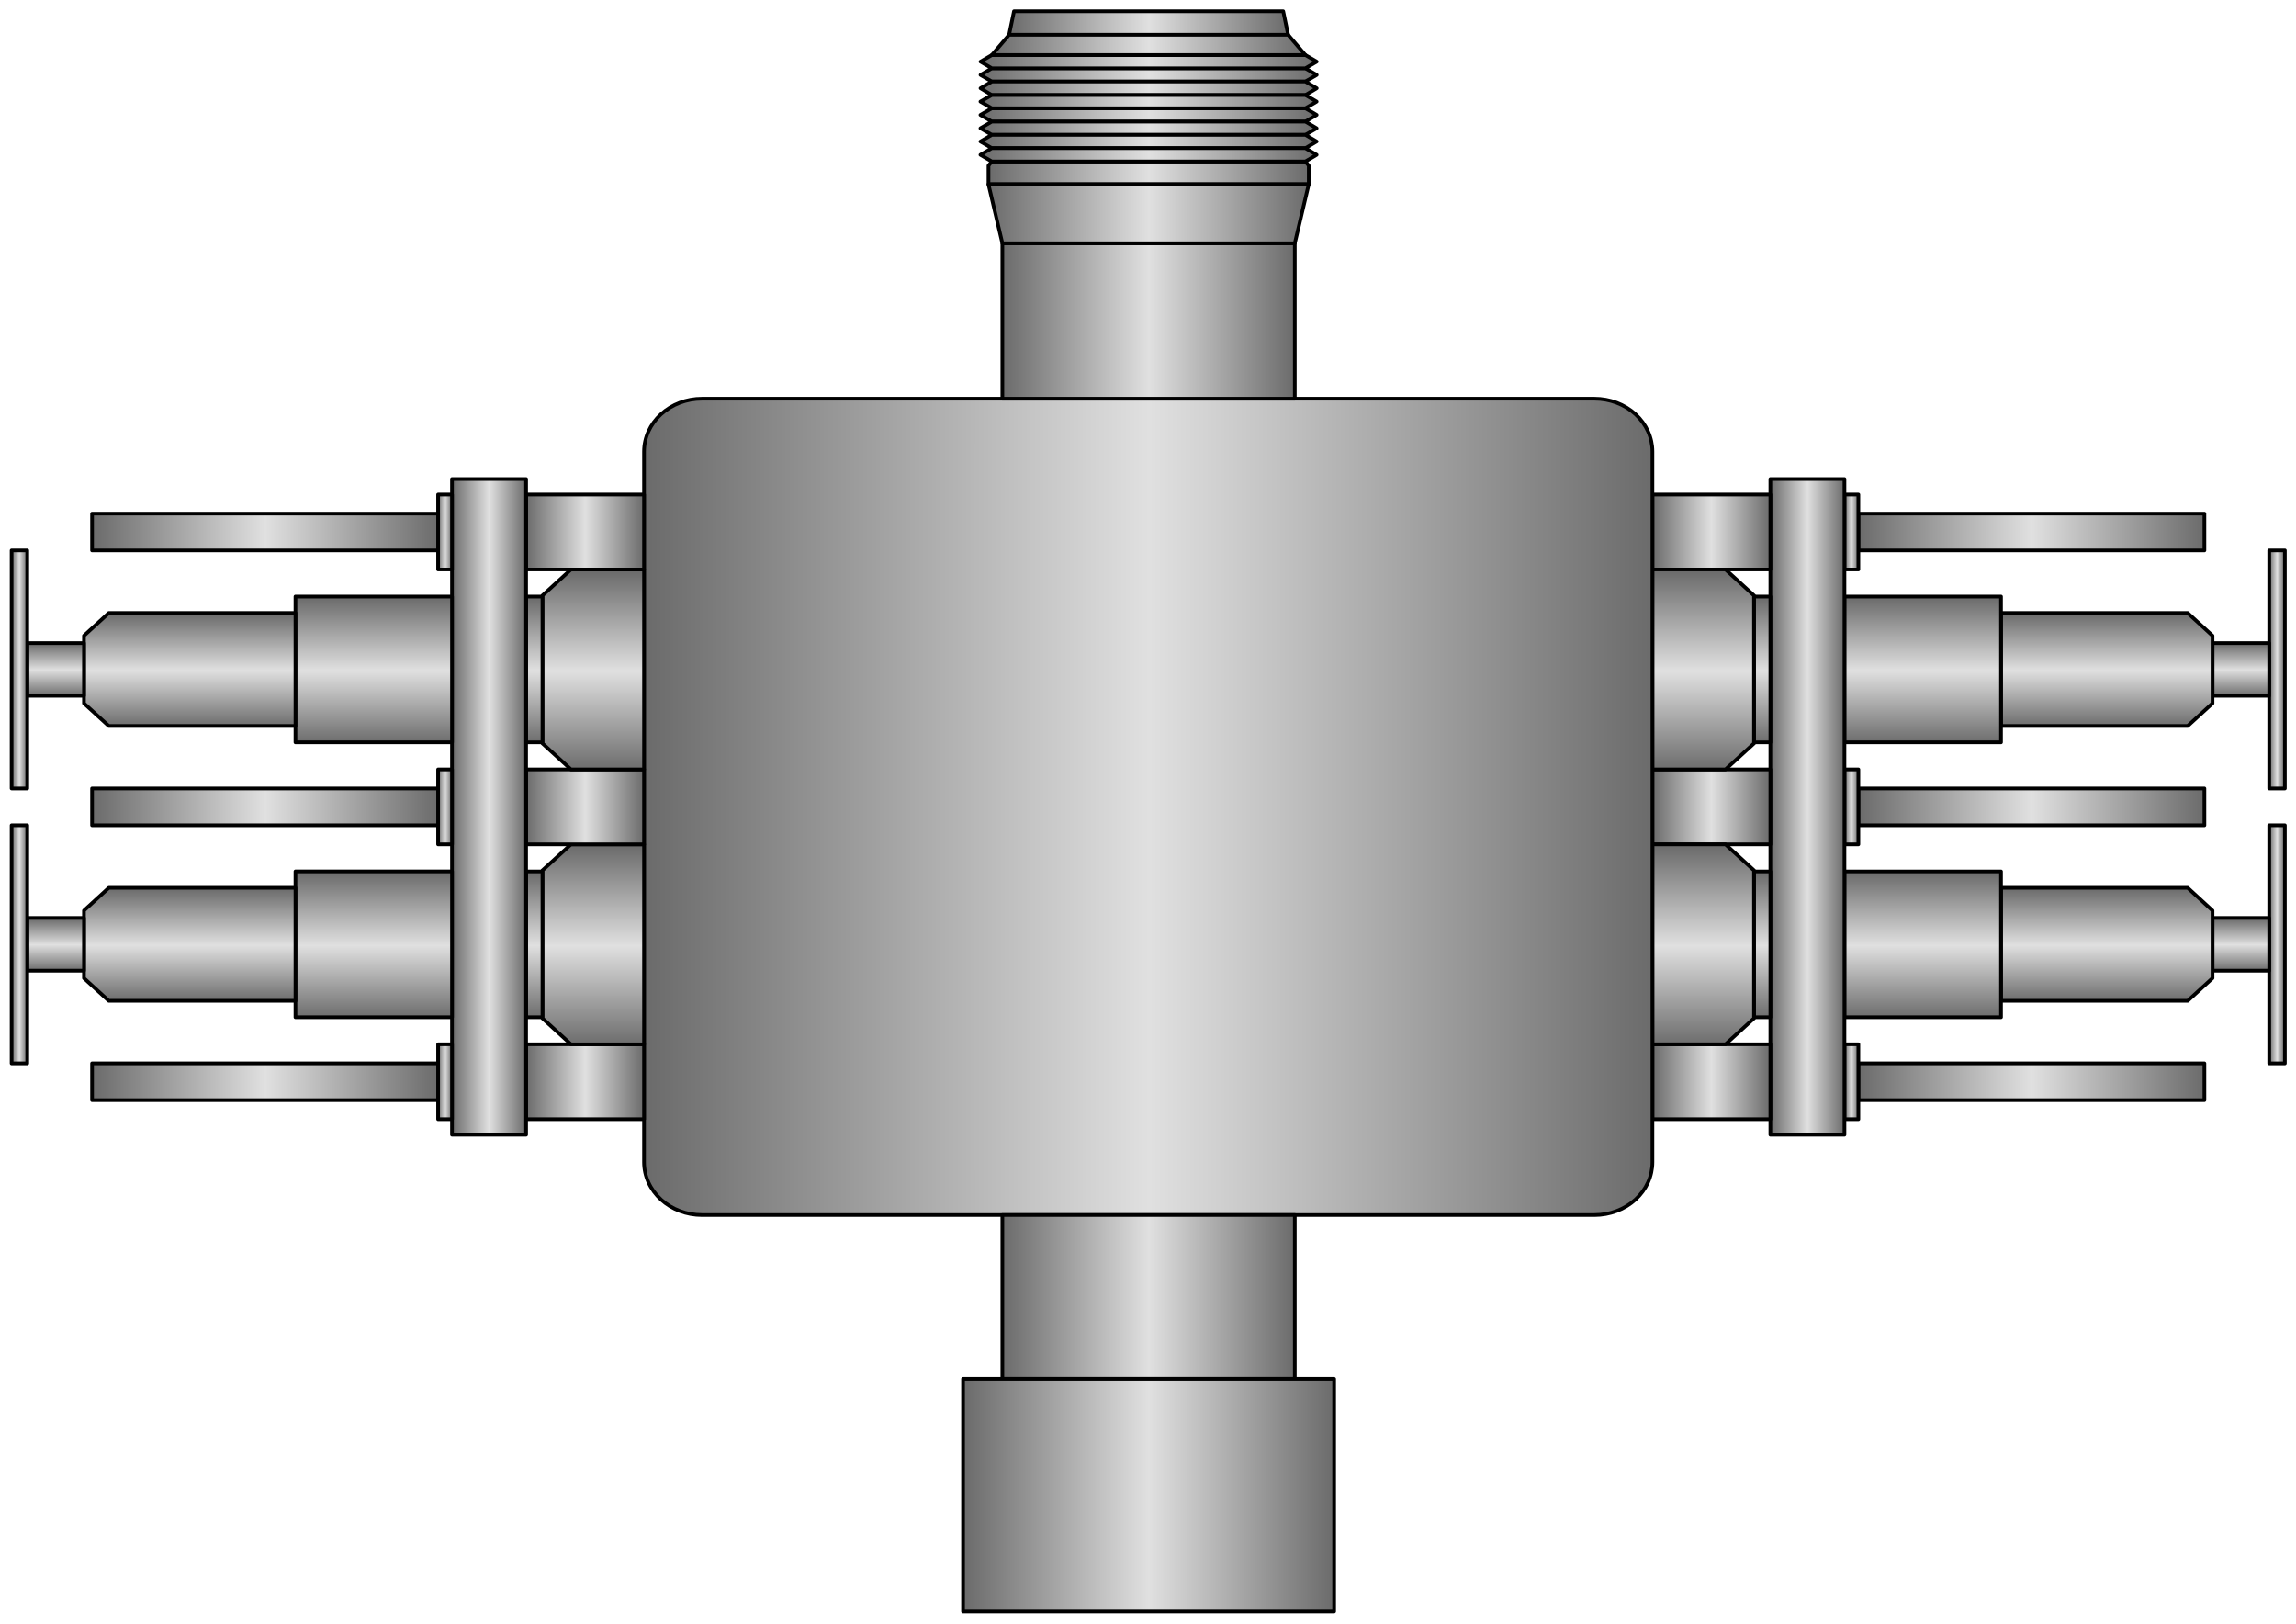 <svg style="max-width: 100%; max-height: 100%" viewBox="0 0 157 111" fill="none" xmlns="http://www.w3.org/2000/svg">
<path d="M150.736 72.697H127.075V75.215H150.736V72.697Z" fill="url(#paint0_linear_3_3)" stroke="black" stroke-width="0.25" stroke-linecap="round" stroke-linejoin="round"/>
<path d="M150.736 53.906H127.075V56.424H150.736V53.906Z" fill="url(#paint1_linear_3_3)" stroke="black" stroke-width="0.25" stroke-linecap="round" stroke-linejoin="round"/>
<path d="M150.736 35.116H127.075V37.632H150.736V35.115V35.116Z" fill="url(#paint2_linear_3_3)" stroke="black" stroke-width="0.25" stroke-linecap="round" stroke-linejoin="round"/>
<path d="M156.239 56.424V72.697H155.168V56.424H156.239Z" fill="url(#paint3_linear_3_3)" stroke="black" stroke-width="0.25" stroke-linecap="round" stroke-linejoin="round"/>
<path d="M156.239 37.632V53.906H155.168V37.632H156.239Z" fill="url(#paint4_linear_3_3)" stroke="black" stroke-width="0.25" stroke-linecap="round" stroke-linejoin="round"/>
<path d="M155.168 62.759H151.291V66.362H155.168V62.759Z" fill="url(#paint5_linear_3_3)" stroke="black" stroke-width="0.25" stroke-linecap="round" stroke-linejoin="round"/>
<path d="M155.168 43.969H151.291V47.571H155.168V43.969Z" fill="url(#paint6_linear_3_3)" stroke="black" stroke-width="0.25" stroke-linecap="round" stroke-linejoin="round"/>
<path d="M151.291 66.362V66.875C150.625 67.475 150.252 67.816 149.594 68.424H136.828V60.698H149.594C150.252 61.306 150.625 61.645 151.291 62.254V66.361V66.362Z" fill="url(#paint7_linear_3_3)" stroke="black" stroke-width="0.25" stroke-linecap="round" stroke-linejoin="round"/>
<path d="M151.291 47.571V48.084C150.625 48.685 150.252 49.024 149.594 49.632H136.828V41.907H149.594C150.252 42.515 150.625 42.855 151.291 43.461V47.571V47.571Z" fill="url(#paint8_linear_3_3)" stroke="black" stroke-width="0.25" stroke-linecap="round" stroke-linejoin="round"/>
<path d="M136.828 68.424V69.544H126.123V59.578H136.828V68.423V68.424Z" fill="url(#paint9_linear_3_3)" stroke="black" stroke-width="0.25" stroke-linecap="round" stroke-linejoin="round"/>
<path d="M136.828 49.631V50.752H126.123V40.786H136.828V49.631Z" fill="url(#paint10_linear_3_3)" stroke="black" stroke-width="0.25" stroke-linecap="round" stroke-linejoin="round"/>
<path d="M127.075 75.215V76.517H126.123V71.395H127.075V75.215Z" fill="url(#paint11_linear_3_3)" stroke="black" stroke-width="0.25" stroke-linecap="round" stroke-linejoin="round"/>
<path d="M127.075 56.424V57.726H126.123V52.604H127.075V56.424Z" fill="url(#paint12_linear_3_3)" stroke="black" stroke-width="0.25" stroke-linecap="round" stroke-linejoin="round"/>
<path d="M127.075 37.632V38.934H126.123V33.813H127.075V37.632V37.632Z" fill="url(#paint13_linear_3_3)" stroke="black" stroke-width="0.25" stroke-linecap="round" stroke-linejoin="round"/>
<path d="M126.123 76.517V77.579H121.057V32.751H126.123V76.518V76.517Z" fill="url(#paint14_linear_3_3)" stroke="black" stroke-width="0.25" stroke-linecap="round" stroke-linejoin="round"/>
<path d="M121.057 71.396V76.517H112.992V71.395H121.057V71.396Z" fill="url(#paint15_linear_3_3)" stroke="black" stroke-width="0.25" stroke-linecap="round" stroke-linejoin="round"/>
<path d="M121.057 59.578H119.938V69.544H121.057V59.578Z" fill="url(#paint16_linear_3_3)" stroke="black" stroke-width="0.25" stroke-linecap="round" stroke-linejoin="round"/>
<path d="M121.057 52.605V57.726H112.992V52.604H121.057V52.605Z" fill="url(#paint17_linear_3_3)" stroke="black" stroke-width="0.25" stroke-linecap="round" stroke-linejoin="round"/>
<path d="M121.057 40.785H119.938V50.753H121.057V40.785V40.785Z" fill="url(#paint18_linear_3_3)" stroke="black" stroke-width="0.25" stroke-linecap="round" stroke-linejoin="round"/>
<path d="M121.057 33.813V38.934H112.992V33.813H121.057V33.813Z" fill="url(#paint19_linear_3_3)" stroke="black" stroke-width="0.25" stroke-linecap="round" stroke-linejoin="round"/>
<path d="M119.938 69.545V69.617L117.988 71.396H112.992V57.726H117.988L119.938 59.505V69.545Z" fill="url(#paint20_linear_3_3)" stroke="black" stroke-width="0.25" stroke-linecap="round" stroke-linejoin="round"/>
<path d="M119.938 50.753V50.825L117.988 52.605H112.992V38.934H117.988L119.938 40.713V50.753Z" fill="url(#paint21_linear_3_3)" stroke="black" stroke-width="0.25" stroke-linecap="round" stroke-linejoin="round"/>
<path d="M112.992 71.396V79.454C112.992 80.412 112.575 81.333 111.832 82.011C111.088 82.689 110.079 83.07 109.028 83.07H48.004C46.953 83.07 45.944 82.689 45.201 82.011C44.457 81.333 44.039 80.412 44.039 79.454V30.876C44.039 29.917 44.457 28.997 45.201 28.319C45.944 27.641 46.953 27.26 48.004 27.26H109.028C110.079 27.26 111.088 27.641 111.832 28.319C112.575 28.997 112.992 29.917 112.992 30.876V71.397V71.396Z" fill="url(#paint22_linear_3_3)" stroke="black" stroke-width="0.25" stroke-linecap="round" stroke-linejoin="round"/>
<path d="M88.538 83.07H68.541V94.26H88.538V83.07Z" fill="url(#paint23_linear_3_3)" stroke="black" stroke-width="0.25" stroke-linecap="round" stroke-linejoin="round"/>
<path d="M88.538 16.634H68.541V27.26H88.538V16.634Z" fill="url(#paint24_linear_3_3)" stroke="black" stroke-width="0.25" stroke-linecap="round" stroke-linejoin="round"/>
<path d="M44.039 71.396V76.517H35.975V71.395H44.039V71.396Z" fill="url(#paint25_linear_3_3)" stroke="black" stroke-width="0.25" stroke-linecap="round" stroke-linejoin="round"/>
<path d="M44.039 57.726V71.397H39.044L37.093 69.618V59.505L39.044 57.726H44.039Z" fill="url(#paint26_linear_3_3)" stroke="black" stroke-width="0.25" stroke-linecap="round" stroke-linejoin="round"/>
<path d="M44.039 52.605V57.726H35.975V52.604H44.039V52.605Z" fill="url(#paint27_linear_3_3)" stroke="black" stroke-width="0.25" stroke-linecap="round" stroke-linejoin="round"/>
<path d="M44.039 38.934V52.605H39.044L37.093 50.825V40.713L39.044 38.934H44.039Z" fill="url(#paint28_linear_3_3)" stroke="black" stroke-width="0.25" stroke-linecap="round" stroke-linejoin="round"/>
<path d="M44.039 33.813V38.934H35.975V33.813H44.039V33.813Z" fill="url(#paint29_linear_3_3)" stroke="black" stroke-width="0.25" stroke-linecap="round" stroke-linejoin="round"/>
<path d="M37.093 59.578H35.975V69.544H37.093V59.578Z" fill="url(#paint30_linear_3_3)" stroke="black" stroke-width="0.25" stroke-linecap="round" stroke-linejoin="round"/>
<path d="M37.093 40.785H35.975V50.753H37.093V40.785V40.785Z" fill="url(#paint31_linear_3_3)" stroke="black" stroke-width="0.25" stroke-linecap="round" stroke-linejoin="round"/>
<path d="M35.975 76.517V77.579H30.908V32.751H35.975V76.518V76.517Z" fill="url(#paint32_linear_3_3)" stroke="black" stroke-width="0.25" stroke-linecap="round" stroke-linejoin="round"/>
<path d="M30.908 71.396V76.517H29.957V71.396H30.908Z" fill="url(#paint33_linear_3_3)" stroke="black" stroke-width="0.25" stroke-linecap="round" stroke-linejoin="round"/>
<path d="M30.908 59.577V69.545H20.204V59.576H30.908V59.577Z" fill="url(#paint34_linear_3_3)" stroke="black" stroke-width="0.25" stroke-linecap="round" stroke-linejoin="round"/>
<path d="M30.908 52.605V57.726H29.957V52.605H30.908Z" fill="url(#paint35_linear_3_3)" stroke="black" stroke-width="0.25" stroke-linecap="round" stroke-linejoin="round"/>
<path d="M30.908 40.785V50.752H20.204V40.785H30.908Z" fill="url(#paint36_linear_3_3)" stroke="black" stroke-width="0.25" stroke-linecap="round" stroke-linejoin="round"/>
<path d="M30.908 33.813V38.934H29.957V33.813H30.908V33.813Z" fill="url(#paint37_linear_3_3)" stroke="black" stroke-width="0.25" stroke-linecap="round" stroke-linejoin="round"/>
<path d="M29.957 72.697H6.296V75.215H29.957V72.697Z" fill="url(#paint38_linear_3_3)" stroke="black" stroke-width="0.25" stroke-linecap="round" stroke-linejoin="round"/>
<path d="M29.957 53.906H6.296V56.424H29.957V53.906Z" fill="url(#paint39_linear_3_3)" stroke="black" stroke-width="0.25" stroke-linecap="round" stroke-linejoin="round"/>
<path d="M29.957 35.116H6.296V37.632H29.957V35.115V35.116Z" fill="url(#paint40_linear_3_3)" stroke="black" stroke-width="0.25" stroke-linecap="round" stroke-linejoin="round"/>
<path d="M20.204 60.698V68.424H7.438C6.78 67.816 6.407 67.476 5.741 66.876V62.254C6.407 61.646 6.78 61.307 7.438 60.7H20.204V60.698Z" fill="url(#paint41_linear_3_3)" stroke="black" stroke-width="0.25" stroke-linecap="round" stroke-linejoin="round"/>
<path d="M20.204 41.907V49.633H7.438C6.78 49.025 6.407 48.685 5.741 48.084V43.462C6.407 42.855 6.78 42.515 7.438 41.908H20.204V41.907Z" fill="url(#paint42_linear_3_3)" stroke="black" stroke-width="0.25" stroke-linecap="round" stroke-linejoin="round"/>
<path d="M5.741 62.759H1.863V66.362H5.741V62.759Z" fill="url(#paint43_linear_3_3)" stroke="black" stroke-width="0.25" stroke-linecap="round" stroke-linejoin="round"/>
<path d="M5.741 43.969H1.863V47.571H5.741V43.969Z" fill="url(#paint44_linear_3_3)" stroke="black" stroke-width="0.25" stroke-linecap="round" stroke-linejoin="round"/>
<path d="M1.863 62.759V72.698H0.793V56.424H1.863V62.759Z" fill="url(#paint45_linear_3_3)" stroke="black" stroke-width="0.25" stroke-linecap="round" stroke-linejoin="round"/>
<path d="M1.863 43.968V53.906H0.793V37.632H1.863V43.968Z" fill="url(#paint46_linear_3_3)" stroke="black" stroke-width="0.25" stroke-linecap="round" stroke-linejoin="round"/>
<path d="M89.493 11.322V12.595H67.592V11.323L67.822 11.04H89.263L89.493 11.323V11.322Z" fill="url(#paint47_linear_3_3)" stroke="black" stroke-width="0.25" stroke-linecap="round" stroke-linejoin="round"/>
<path d="M89.491 12.598L88.538 16.634H68.541L67.59 12.598H89.491Z" fill="url(#paint48_linear_3_3)" stroke="black" stroke-width="0.25" stroke-linecap="round" stroke-linejoin="round"/>
<path d="M90.032 7.857L89.263 8.314H67.822L67.042 7.858L67.822 7.402H89.263L90.032 7.858V7.857Z" fill="url(#paint49_linear_3_3)" stroke="black" stroke-width="0.25" stroke-linecap="round" stroke-linejoin="round"/>
<path d="M90.032 8.769L89.263 9.218H67.822L67.042 8.769L67.822 8.314H89.263L90.032 8.769Z" fill="url(#paint50_linear_3_3)" stroke="black" stroke-width="0.25" stroke-linecap="round" stroke-linejoin="round"/>
<path d="M90.032 9.673L89.263 10.129H67.822L67.042 9.674L67.822 9.218H89.263L90.032 9.674V9.673Z" fill="url(#paint51_linear_3_3)" stroke="black" stroke-width="0.25" stroke-linecap="round" stroke-linejoin="round"/>
<path d="M90.032 10.585L89.263 11.04H67.822L67.042 10.585L67.822 10.129H89.263L90.032 10.585Z" fill="url(#paint52_linear_3_3)" stroke="black" stroke-width="0.25" stroke-linecap="round" stroke-linejoin="round"/>
<path d="M90.037 5.123L89.262 5.575H67.822L67.047 5.123L67.822 4.67H89.262L90.037 5.123V5.123Z" fill="url(#paint53_linear_3_3)" stroke="black" stroke-width="0.25" stroke-linecap="round" stroke-linejoin="round"/>
<path d="M90.037 6.034L89.262 6.501H67.822L67.047 6.034L67.822 5.575H89.262L90.037 6.034V6.034Z" fill="url(#paint54_linear_3_3)" stroke="black" stroke-width="0.25" stroke-linecap="round" stroke-linejoin="round"/>
<path d="M90.032 6.946L89.263 7.402H67.822L67.042 6.946L67.822 6.498H89.263L90.032 6.946Z" fill="url(#paint55_linear_3_3)" stroke="black" stroke-width="0.25" stroke-linecap="round" stroke-linejoin="round"/>
<path d="M90.037 4.216L89.262 4.67H67.822L67.047 4.216L67.822 3.763H89.262L90.037 4.216V4.216Z" fill="url(#paint56_linear_3_3)" stroke="black" stroke-width="0.25" stroke-linecap="round" stroke-linejoin="round"/>
<path d="M88.081 2.38H69.003L69.337 0.771H87.746L88.081 2.38Z" fill="url(#paint57_linear_3_3)" stroke="black" stroke-width="0.25" stroke-linecap="round" stroke-linejoin="round"/>
<path d="M89.262 3.763H67.822L69.003 2.38H88.081L89.262 3.763V3.763Z" fill="url(#paint58_linear_3_3)" stroke="black" stroke-width="0.25" stroke-linecap="round" stroke-linejoin="round"/>
<path d="M91.227 94.26H65.853V110.172H91.227V94.26Z" fill="url(#paint59_linear_3_3)" stroke="black" stroke-width="0.25" stroke-linecap="round" stroke-linejoin="round"/>
<defs>
<linearGradient id="paint0_linear_3_3" x1="127.111" y1="73.969" x2="150.743" y2="73.969" gradientUnits="userSpaceOnUse">
<stop stop-color="#6B6B6B"/>
<stop offset="0.5" stop-color="#E0E0E0"/>
<stop offset="1" stop-color="#6B6B6B"/>
</linearGradient>
<linearGradient id="paint1_linear_3_3" x1="127.111" y1="55.177" x2="150.743" y2="55.177" gradientUnits="userSpaceOnUse">
<stop stop-color="#6B6B6B"/>
<stop offset="0.5" stop-color="#E0E0E0"/>
<stop offset="1" stop-color="#6B6B6B"/>
</linearGradient>
<linearGradient id="paint2_linear_3_3" x1="127.111" y1="36.386" x2="150.743" y2="36.386" gradientUnits="userSpaceOnUse">
<stop stop-color="#6B6B6B"/>
<stop offset="0.5" stop-color="#E0E0E0"/>
<stop offset="1" stop-color="#6B6B6B"/>
</linearGradient>
<linearGradient id="paint3_linear_3_3" x1="155.17" y1="64.638" x2="156.239" y2="64.638" gradientUnits="userSpaceOnUse">
<stop stop-color="#6B6B6B"/>
<stop offset="0.5" stop-color="#E0E0E0"/>
<stop offset="1" stop-color="#6B6B6B"/>
</linearGradient>
<linearGradient id="paint4_linear_3_3" x1="155.17" y1="45.847" x2="156.239" y2="45.847" gradientUnits="userSpaceOnUse">
<stop stop-color="#6B6B6B"/>
<stop offset="0.5" stop-color="#E0E0E0"/>
<stop offset="1" stop-color="#6B6B6B"/>
</linearGradient>
<linearGradient id="paint5_linear_3_3" x1="153.234" y1="66.398" x2="153.234" y2="62.786" gradientUnits="userSpaceOnUse">
<stop stop-color="#6B6B6B"/>
<stop offset="0.5" stop-color="#E0E0E0"/>
<stop offset="1" stop-color="#6B6B6B"/>
</linearGradient>
<linearGradient id="paint6_linear_3_3" x1="153.234" y1="47.606" x2="153.234" y2="43.994" gradientUnits="userSpaceOnUse">
<stop stop-color="#6B6B6B"/>
<stop offset="0.5" stop-color="#E0E0E0"/>
<stop offset="1" stop-color="#6B6B6B"/>
</linearGradient>
<linearGradient id="paint7_linear_3_3" x1="144.074" y1="68.501" x2="144.074" y2="60.754" gradientUnits="userSpaceOnUse">
<stop stop-color="#6B6B6B"/>
<stop offset="0.5" stop-color="#E0E0E0"/>
<stop offset="1" stop-color="#6B6B6B"/>
</linearGradient>
<linearGradient id="paint8_linear_3_3" x1="144.074" y1="49.709" x2="144.074" y2="41.962" gradientUnits="userSpaceOnUse">
<stop stop-color="#6B6B6B"/>
<stop offset="0.5" stop-color="#E0E0E0"/>
<stop offset="1" stop-color="#6B6B6B"/>
</linearGradient>
<linearGradient id="paint9_linear_3_3" x1="131.487" y1="69.644" x2="131.487" y2="59.648" gradientUnits="userSpaceOnUse">
<stop stop-color="#6B6B6B"/>
<stop offset="0.5" stop-color="#E0E0E0"/>
<stop offset="1" stop-color="#6B6B6B"/>
</linearGradient>
<linearGradient id="paint10_linear_3_3" x1="131.487" y1="50.852" x2="131.487" y2="40.857" gradientUnits="userSpaceOnUse">
<stop stop-color="#6B6B6B"/>
<stop offset="0.5" stop-color="#E0E0E0"/>
<stop offset="1" stop-color="#6B6B6B"/>
</linearGradient>
<linearGradient id="paint11_linear_3_3" x1="126.125" y1="73.981" x2="127.075" y2="73.981" gradientUnits="userSpaceOnUse">
<stop stop-color="#6B6B6B"/>
<stop offset="0.5" stop-color="#E0E0E0"/>
<stop offset="1" stop-color="#6B6B6B"/>
</linearGradient>
<linearGradient id="paint12_linear_3_3" x1="126.125" y1="55.189" x2="127.075" y2="55.189" gradientUnits="userSpaceOnUse">
<stop stop-color="#6B6B6B"/>
<stop offset="0.5" stop-color="#E0E0E0"/>
<stop offset="1" stop-color="#6B6B6B"/>
</linearGradient>
<linearGradient id="paint13_linear_3_3" x1="126.125" y1="36.398" x2="127.075" y2="36.398" gradientUnits="userSpaceOnUse">
<stop stop-color="#6B6B6B"/>
<stop offset="0.5" stop-color="#E0E0E0"/>
<stop offset="1" stop-color="#6B6B6B"/>
</linearGradient>
<linearGradient id="paint14_linear_3_3" x1="121.064" y1="55.38" x2="126.125" y2="55.38" gradientUnits="userSpaceOnUse">
<stop stop-color="#6B6B6B"/>
<stop offset="0.5" stop-color="#E0E0E0"/>
<stop offset="1" stop-color="#6B6B6B"/>
</linearGradient>
<linearGradient id="paint15_linear_3_3" x1="113.005" y1="73.981" x2="121.059" y2="73.981" gradientUnits="userSpaceOnUse">
<stop stop-color="#6B6B6B"/>
<stop offset="0.5" stop-color="#E0E0E0"/>
<stop offset="1" stop-color="#6B6B6B"/>
</linearGradient>
<linearGradient id="paint16_linear_3_3" x1="120.499" y1="69.645" x2="120.499" y2="59.648" gradientUnits="userSpaceOnUse">
<stop stop-color="#6B6B6B"/>
<stop offset="0.5" stop-color="#E0E0E0"/>
<stop offset="1" stop-color="#6B6B6B"/>
</linearGradient>
<linearGradient id="paint17_linear_3_3" x1="113.005" y1="55.189" x2="121.059" y2="55.189" gradientUnits="userSpaceOnUse">
<stop stop-color="#6B6B6B"/>
<stop offset="0.5" stop-color="#E0E0E0"/>
<stop offset="1" stop-color="#6B6B6B"/>
</linearGradient>
<linearGradient id="paint18_linear_3_3" x1="120.499" y1="50.852" x2="120.499" y2="40.857" gradientUnits="userSpaceOnUse">
<stop stop-color="#6B6B6B"/>
<stop offset="0.5" stop-color="#E0E0E0"/>
<stop offset="1" stop-color="#6B6B6B"/>
</linearGradient>
<linearGradient id="paint19_linear_3_3" x1="113.005" y1="36.398" x2="121.059" y2="36.398" gradientUnits="userSpaceOnUse">
<stop stop-color="#6B6B6B"/>
<stop offset="0.5" stop-color="#E0E0E0"/>
<stop offset="1" stop-color="#6B6B6B"/>
</linearGradient>
<linearGradient id="paint20_linear_3_3" x1="116.473" y1="71.532" x2="116.473" y2="57.823" gradientUnits="userSpaceOnUse">
<stop stop-color="#6B6B6B"/>
<stop offset="0.5" stop-color="#E0E0E0"/>
<stop offset="1" stop-color="#6B6B6B"/>
</linearGradient>
<linearGradient id="paint21_linear_3_3" x1="116.473" y1="52.742" x2="116.473" y2="39.032" gradientUnits="userSpaceOnUse">
<stop stop-color="#6B6B6B"/>
<stop offset="0.5" stop-color="#E0E0E0"/>
<stop offset="1" stop-color="#6B6B6B"/>
</linearGradient>
<linearGradient id="paint22_linear_3_3" x1="44.146" y1="55.433" x2="113.014" y2="55.433" gradientUnits="userSpaceOnUse">
<stop stop-color="#6B6B6B"/>
<stop offset="0.5" stop-color="#E0E0E0"/>
<stop offset="1" stop-color="#6B6B6B"/>
</linearGradient>
<linearGradient id="paint23_linear_3_3" x1="68.572" y1="88.718" x2="88.545" y2="88.718" gradientUnits="userSpaceOnUse">
<stop stop-color="#6B6B6B"/>
<stop offset="0.5" stop-color="#E0E0E0"/>
<stop offset="1" stop-color="#6B6B6B"/>
</linearGradient>
<linearGradient id="paint24_linear_3_3" x1="68.572" y1="21.998" x2="88.545" y2="21.998" gradientUnits="userSpaceOnUse">
<stop stop-color="#6B6B6B"/>
<stop offset="0.5" stop-color="#E0E0E0"/>
<stop offset="1" stop-color="#6B6B6B"/>
</linearGradient>
<linearGradient id="paint25_linear_3_3" x1="35.988" y1="73.981" x2="44.042" y2="73.981" gradientUnits="userSpaceOnUse">
<stop stop-color="#6B6B6B"/>
<stop offset="0.5" stop-color="#E0E0E0"/>
<stop offset="1" stop-color="#6B6B6B"/>
</linearGradient>
<linearGradient id="paint26_linear_3_3" x1="40.573" y1="71.532" x2="40.573" y2="57.823" gradientUnits="userSpaceOnUse">
<stop stop-color="#6B6B6B"/>
<stop offset="0.5" stop-color="#E0E0E0"/>
<stop offset="1" stop-color="#6B6B6B"/>
</linearGradient>
<linearGradient id="paint27_linear_3_3" x1="35.988" y1="55.189" x2="44.042" y2="55.189" gradientUnits="userSpaceOnUse">
<stop stop-color="#6B6B6B"/>
<stop offset="0.5" stop-color="#E0E0E0"/>
<stop offset="1" stop-color="#6B6B6B"/>
</linearGradient>
<linearGradient id="paint28_linear_3_3" x1="40.573" y1="52.742" x2="40.573" y2="39.032" gradientUnits="userSpaceOnUse">
<stop stop-color="#6B6B6B"/>
<stop offset="0.5" stop-color="#E0E0E0"/>
<stop offset="1" stop-color="#6B6B6B"/>
</linearGradient>
<linearGradient id="paint29_linear_3_3" x1="35.988" y1="36.398" x2="44.042" y2="36.398" gradientUnits="userSpaceOnUse">
<stop stop-color="#6B6B6B"/>
<stop offset="0.5" stop-color="#E0E0E0"/>
<stop offset="1" stop-color="#6B6B6B"/>
</linearGradient>
<linearGradient id="paint30_linear_3_3" x1="36.536" y1="69.645" x2="36.536" y2="59.648" gradientUnits="userSpaceOnUse">
<stop stop-color="#6B6B6B"/>
<stop offset="0.5" stop-color="#E0E0E0"/>
<stop offset="1" stop-color="#6B6B6B"/>
</linearGradient>
<linearGradient id="paint31_linear_3_3" x1="36.536" y1="50.852" x2="36.536" y2="40.857" gradientUnits="userSpaceOnUse">
<stop stop-color="#6B6B6B"/>
<stop offset="0.5" stop-color="#E0E0E0"/>
<stop offset="1" stop-color="#6B6B6B"/>
</linearGradient>
<linearGradient id="paint32_linear_3_3" x1="30.916" y1="55.38" x2="35.977" y2="55.38" gradientUnits="userSpaceOnUse">
<stop stop-color="#6B6B6B"/>
<stop offset="0.5" stop-color="#E0E0E0"/>
<stop offset="1" stop-color="#6B6B6B"/>
</linearGradient>
<linearGradient id="paint33_linear_3_3" x1="29.959" y1="73.981" x2="30.908" y2="73.981" gradientUnits="userSpaceOnUse">
<stop stop-color="#6B6B6B"/>
<stop offset="0.5" stop-color="#E0E0E0"/>
<stop offset="1" stop-color="#6B6B6B"/>
</linearGradient>
<linearGradient id="paint34_linear_3_3" x1="25.567" y1="69.644" x2="25.567" y2="59.648" gradientUnits="userSpaceOnUse">
<stop stop-color="#6B6B6B"/>
<stop offset="0.5" stop-color="#E0E0E0"/>
<stop offset="1" stop-color="#6B6B6B"/>
</linearGradient>
<linearGradient id="paint35_linear_3_3" x1="29.959" y1="55.189" x2="30.908" y2="55.189" gradientUnits="userSpaceOnUse">
<stop stop-color="#6B6B6B"/>
<stop offset="0.5" stop-color="#E0E0E0"/>
<stop offset="1" stop-color="#6B6B6B"/>
</linearGradient>
<linearGradient id="paint36_linear_3_3" x1="25.567" y1="50.852" x2="25.567" y2="40.857" gradientUnits="userSpaceOnUse">
<stop stop-color="#6B6B6B"/>
<stop offset="0.5" stop-color="#E0E0E0"/>
<stop offset="1" stop-color="#6B6B6B"/>
</linearGradient>
<linearGradient id="paint37_linear_3_3" x1="29.959" y1="36.398" x2="30.908" y2="36.398" gradientUnits="userSpaceOnUse">
<stop stop-color="#6B6B6B"/>
<stop offset="0.5" stop-color="#E0E0E0"/>
<stop offset="1" stop-color="#6B6B6B"/>
</linearGradient>
<linearGradient id="paint38_linear_3_3" x1="6.332" y1="73.969" x2="29.964" y2="73.969" gradientUnits="userSpaceOnUse">
<stop stop-color="#6B6B6B"/>
<stop offset="0.5" stop-color="#E0E0E0"/>
<stop offset="1" stop-color="#6B6B6B"/>
</linearGradient>
<linearGradient id="paint39_linear_3_3" x1="6.332" y1="55.177" x2="29.964" y2="55.177" gradientUnits="userSpaceOnUse">
<stop stop-color="#6B6B6B"/>
<stop offset="0.5" stop-color="#E0E0E0"/>
<stop offset="1" stop-color="#6B6B6B"/>
</linearGradient>
<linearGradient id="paint40_linear_3_3" x1="6.332" y1="36.386" x2="29.964" y2="36.386" gradientUnits="userSpaceOnUse">
<stop stop-color="#6B6B6B"/>
<stop offset="0.5" stop-color="#E0E0E0"/>
<stop offset="1" stop-color="#6B6B6B"/>
</linearGradient>
<linearGradient id="paint41_linear_3_3" x1="12.987" y1="68.501" x2="12.987" y2="60.754" gradientUnits="userSpaceOnUse">
<stop stop-color="#6B6B6B"/>
<stop offset="0.5" stop-color="#E0E0E0"/>
<stop offset="1" stop-color="#6B6B6B"/>
</linearGradient>
<linearGradient id="paint42_linear_3_3" x1="12.987" y1="49.709" x2="12.987" y2="41.962" gradientUnits="userSpaceOnUse">
<stop stop-color="#6B6B6B"/>
<stop offset="0.5" stop-color="#E0E0E0"/>
<stop offset="1" stop-color="#6B6B6B"/>
</linearGradient>
<linearGradient id="paint43_linear_3_3" x1="3.806" y1="66.398" x2="3.806" y2="62.786" gradientUnits="userSpaceOnUse">
<stop stop-color="#6B6B6B"/>
<stop offset="0.5" stop-color="#E0E0E0"/>
<stop offset="1" stop-color="#6B6B6B"/>
</linearGradient>
<linearGradient id="paint44_linear_3_3" x1="3.806" y1="47.606" x2="3.806" y2="43.994" gradientUnits="userSpaceOnUse">
<stop stop-color="#6B6B6B"/>
<stop offset="0.5" stop-color="#E0E0E0"/>
<stop offset="1" stop-color="#6B6B6B"/>
</linearGradient>
<linearGradient id="paint45_linear_3_3" x1="0.795" y1="64.638" x2="1.863" y2="64.638" gradientUnits="userSpaceOnUse">
<stop stop-color="#6B6B6B"/>
<stop offset="0.5" stop-color="#E0E0E0"/>
<stop offset="1" stop-color="#6B6B6B"/>
</linearGradient>
<linearGradient id="paint46_linear_3_3" x1="0.795" y1="45.847" x2="1.863" y2="45.847" gradientUnits="userSpaceOnUse">
<stop stop-color="#6B6B6B"/>
<stop offset="0.5" stop-color="#E0E0E0"/>
<stop offset="1" stop-color="#6B6B6B"/>
</linearGradient>
<linearGradient id="paint47_linear_3_3" x1="67.626" y1="11.825" x2="89.5" y2="11.825" gradientUnits="userSpaceOnUse">
<stop stop-color="#6B6B6B"/>
<stop offset="0.5" stop-color="#E0E0E0"/>
<stop offset="1" stop-color="#6B6B6B"/>
</linearGradient>
<linearGradient id="paint48_linear_3_3" x1="67.624" y1="14.635" x2="89.498" y2="14.635" gradientUnits="userSpaceOnUse">
<stop stop-color="#6B6B6B"/>
<stop offset="0.5" stop-color="#E0E0E0"/>
<stop offset="1" stop-color="#6B6B6B"/>
</linearGradient>
<linearGradient id="paint49_linear_3_3" x1="67.078" y1="7.862" x2="90.04" y2="7.862" gradientUnits="userSpaceOnUse">
<stop stop-color="#6B6B6B"/>
<stop offset="0.5" stop-color="#E0E0E0"/>
<stop offset="1" stop-color="#6B6B6B"/>
</linearGradient>
<linearGradient id="paint50_linear_3_3" x1="67.078" y1="8.77" x2="90.04" y2="8.77" gradientUnits="userSpaceOnUse">
<stop stop-color="#6B6B6B"/>
<stop offset="0.5" stop-color="#E0E0E0"/>
<stop offset="1" stop-color="#6B6B6B"/>
</linearGradient>
<linearGradient id="paint51_linear_3_3" x1="67.078" y1="9.678" x2="90.04" y2="9.678" gradientUnits="userSpaceOnUse">
<stop stop-color="#6B6B6B"/>
<stop offset="0.5" stop-color="#E0E0E0"/>
<stop offset="1" stop-color="#6B6B6B"/>
</linearGradient>
<linearGradient id="paint52_linear_3_3" x1="67.078" y1="10.589" x2="90.04" y2="10.589" gradientUnits="userSpaceOnUse">
<stop stop-color="#6B6B6B"/>
<stop offset="0.5" stop-color="#E0E0E0"/>
<stop offset="1" stop-color="#6B6B6B"/>
</linearGradient>
<linearGradient id="paint53_linear_3_3" x1="67.083" y1="5.127" x2="90.044" y2="5.127" gradientUnits="userSpaceOnUse">
<stop stop-color="#6B6B6B"/>
<stop offset="0.5" stop-color="#E0E0E0"/>
<stop offset="1" stop-color="#6B6B6B"/>
</linearGradient>
<linearGradient id="paint54_linear_3_3" x1="67.083" y1="6.043" x2="90.044" y2="6.043" gradientUnits="userSpaceOnUse">
<stop stop-color="#6B6B6B"/>
<stop offset="0.5" stop-color="#E0E0E0"/>
<stop offset="1" stop-color="#6B6B6B"/>
</linearGradient>
<linearGradient id="paint55_linear_3_3" x1="67.078" y1="6.954" x2="90.04" y2="6.954" gradientUnits="userSpaceOnUse">
<stop stop-color="#6B6B6B"/>
<stop offset="0.5" stop-color="#E0E0E0"/>
<stop offset="1" stop-color="#6B6B6B"/>
</linearGradient>
<linearGradient id="paint56_linear_3_3" x1="67.083" y1="4.22" x2="90.044" y2="4.22" gradientUnits="userSpaceOnUse">
<stop stop-color="#6B6B6B"/>
<stop offset="0.5" stop-color="#E0E0E0"/>
<stop offset="1" stop-color="#6B6B6B"/>
</linearGradient>
<linearGradient id="paint57_linear_3_3" x1="69.032" y1="1.583" x2="88.087" y2="1.583" gradientUnits="userSpaceOnUse">
<stop stop-color="#6B6B6B"/>
<stop offset="0.5" stop-color="#E0E0E0"/>
<stop offset="1" stop-color="#6B6B6B"/>
</linearGradient>
<linearGradient id="paint58_linear_3_3" x1="67.855" y1="3.079" x2="89.269" y2="3.079" gradientUnits="userSpaceOnUse">
<stop stop-color="#6B6B6B"/>
<stop offset="0.5" stop-color="#E0E0E0"/>
<stop offset="1" stop-color="#6B6B6B"/>
</linearGradient>
<linearGradient id="paint59_linear_3_3" x1="65.892" y1="102.293" x2="91.234" y2="102.293" gradientUnits="userSpaceOnUse">
<stop stop-color="#6B6B6B"/>
<stop offset="0.5" stop-color="#E0E0E0"/>
<stop offset="1" stop-color="#6B6B6B"/>
</linearGradient>
</defs>
</svg>
